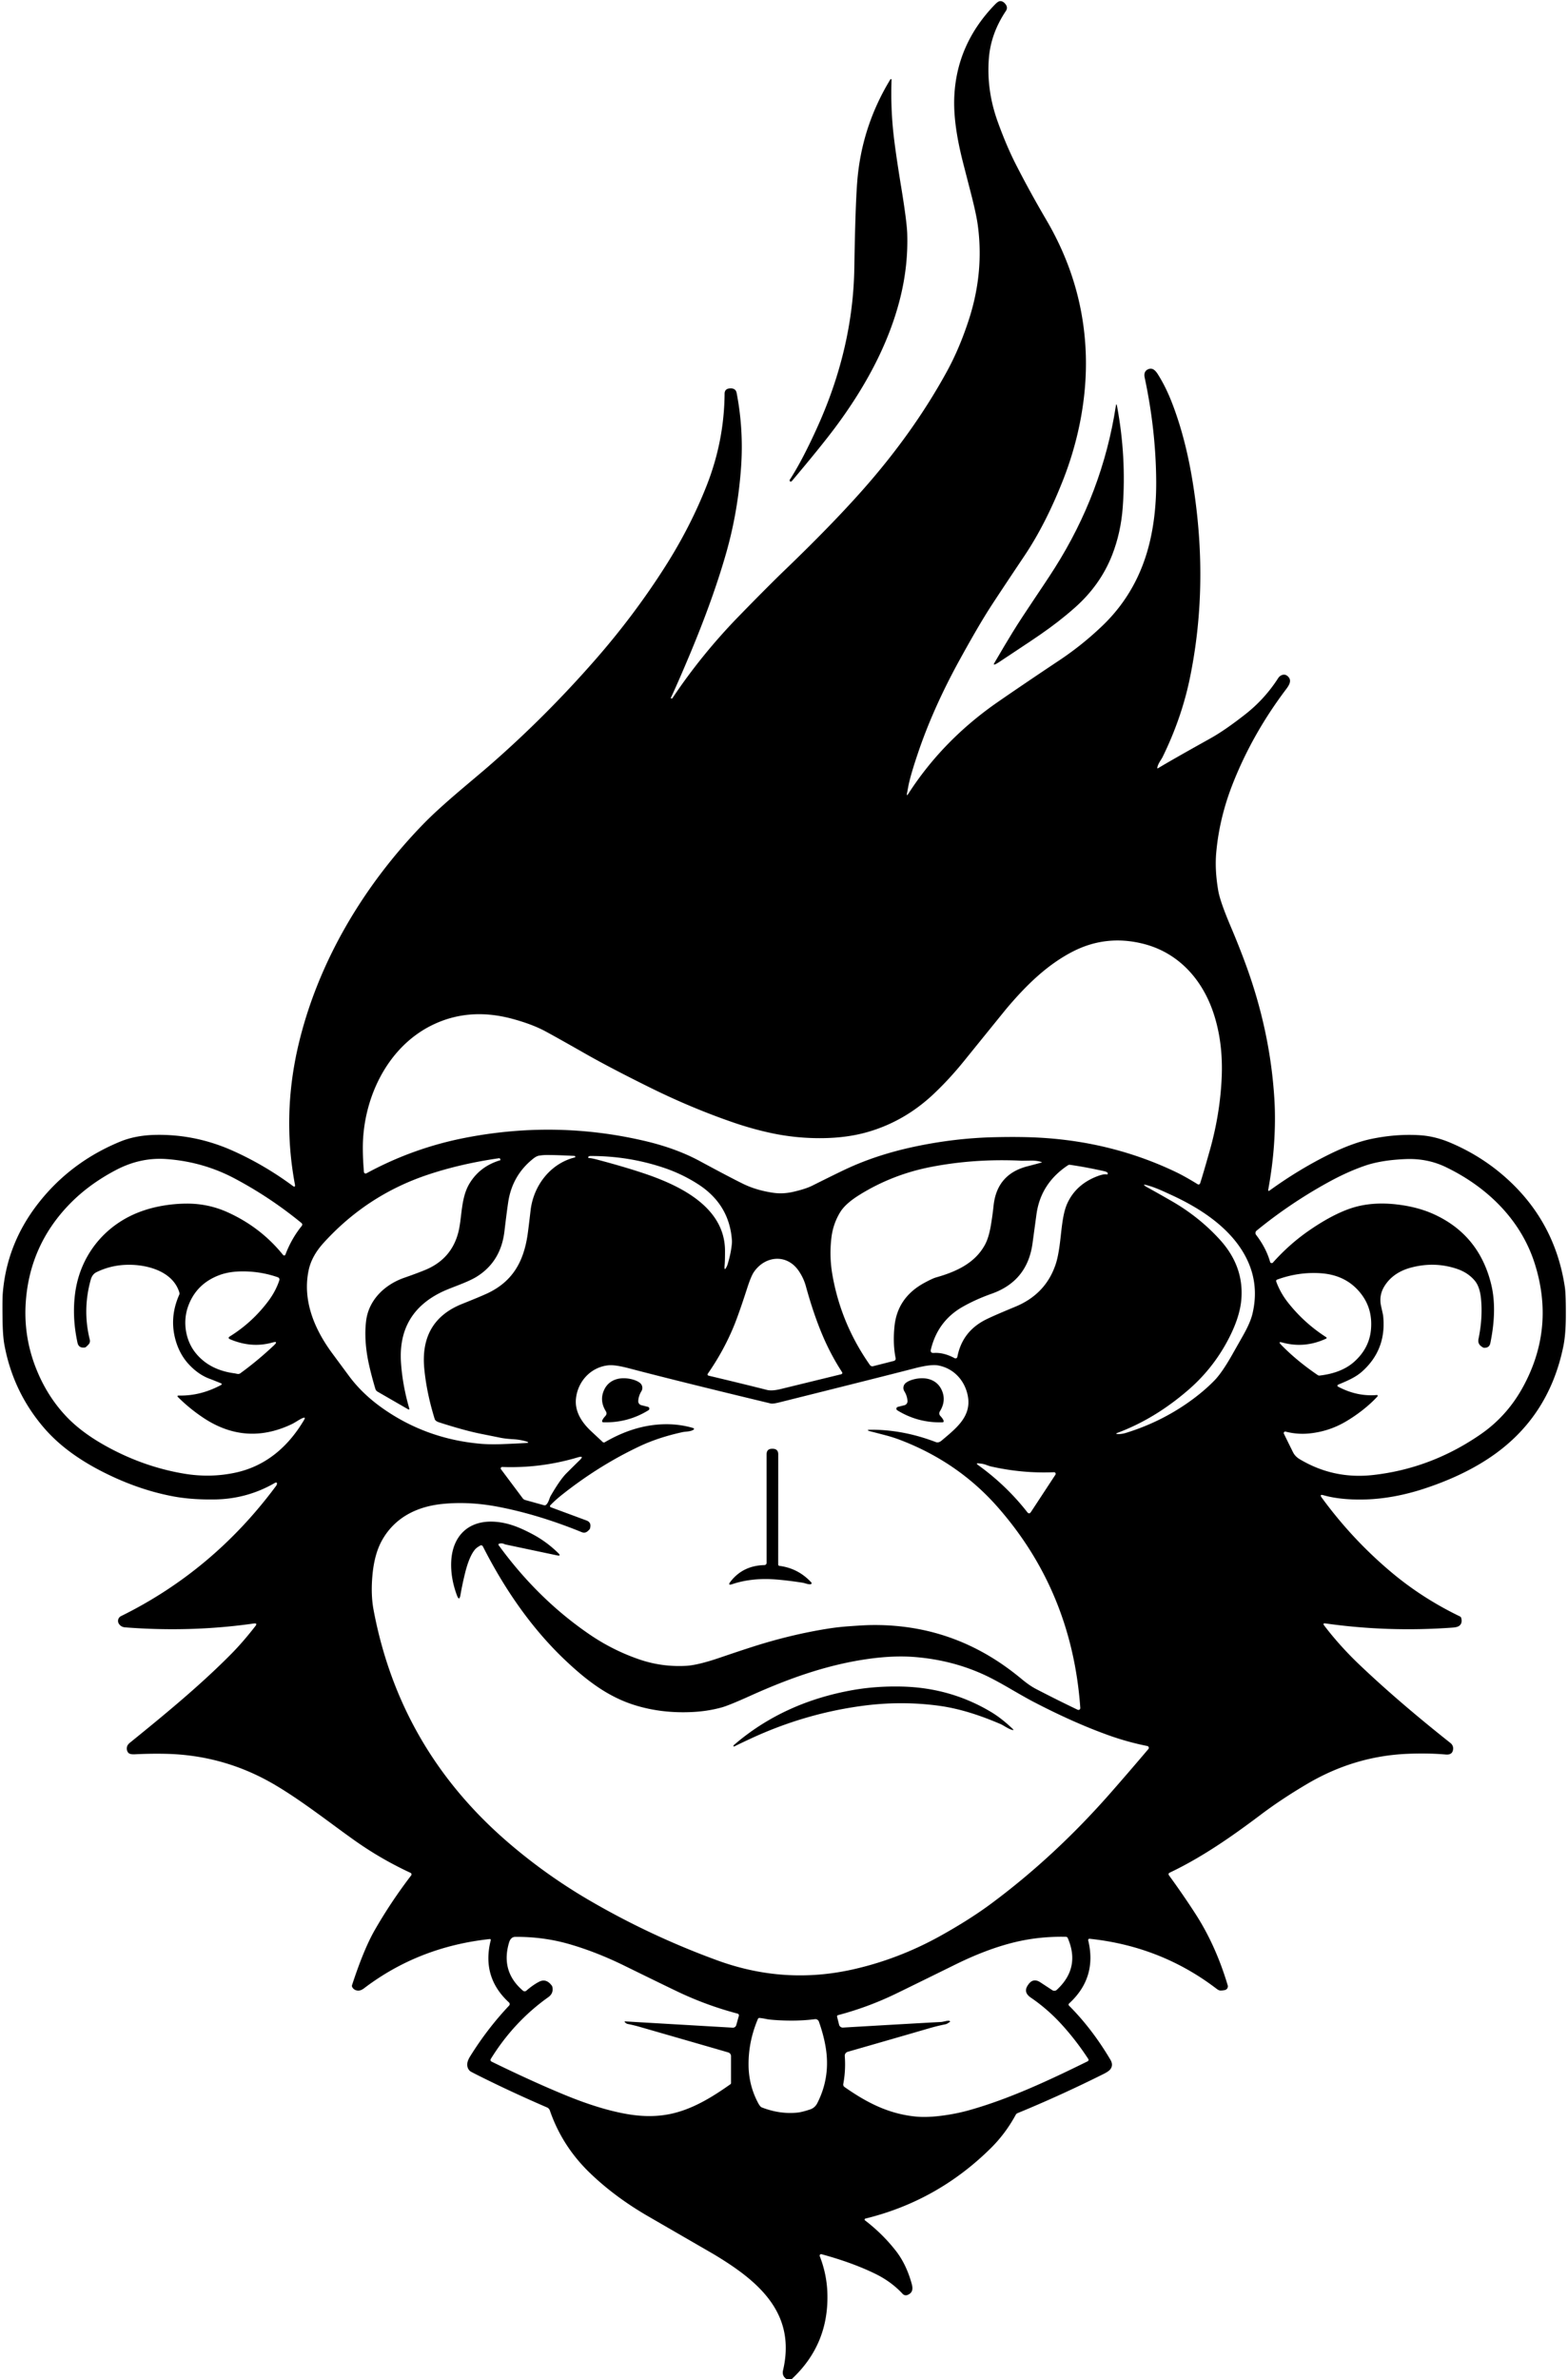 <?xml version="1.0" encoding="UTF-8" standalone="no"?>
<!DOCTYPE svg PUBLIC "-//W3C//DTD SVG 1.1//EN" "http://www.w3.org/Graphics/SVG/1.1/DTD/svg11.dtd">
<svg xmlns="http://www.w3.org/2000/svg" version="1.1" viewBox="0.00 0.00 677.00 1027.00">
<path fill="#000000" d="
  M 341.74 1027.00
  L 339.75 1027.00
  Q 337.50 1025.65 338.09 1023.11
  Q 340.70 1011.95 337.49 1002.56
  C 332.92 989.18 320.08 980.24 308.52 973.23
  Q 308.07 972.96 279.84 956.64
  Q 265.58 948.40 254.79 938.03
  Q 242.72 926.43 237.41 910.98
  A 2.23 2.22 -87.9 0 0 236.19 909.66
  Q 220.76 902.99 206.92 896.07
  Q 203.24 894.23 202.97 893.99
  Q 201.55 892.74 201.77 890.62
  Q 201.91 889.34 203.05 887.51
  Q 210.44 875.64 219.80 865.71
  A 0.96 0.96 0.0 0 0 219.75 864.34
  Q 207.84 853.41 211.89 837.46
  A 0.39 0.38 -85.7 0 0 211.48 836.97
  Q 180.81 840.27 157.22 858.20
  Q 155.79 859.28 154.62 859.23
  Q 152.97 859.16 152.14 857.83
  A 1.24 1.22 38.7 0 1 152.02 856.80
  Q 157.07 841.34 161.82 833.07
  Q 168.77 820.96 177.52 809.51
  A 0.74 0.74 0.0 0 0 177.24 808.39
  Q 164.81 802.62 153.76 794.87
  C 143.43 787.62 130.95 777.66 118.80 770.48
  Q 96.95 757.56 71.51 757.02
  Q 65.19 756.88 58.28 757.22
  Q 56.07 757.33 55.42 756.59
  Q 54.54 755.59 54.82 754.07
  Q 55.00 753.11 56.13 752.20
  C 71.80 739.51 86.83 727.10 100.00 713.75
  Q 104.90 708.78 110.24 701.92
  Q 111.33 700.52 109.57 700.77
  Q 82.43 704.64 53.98 702.43
  C 52.80 702.34 51.87 701.77 51.30 700.84
  A 2.29 2.29 0.0 0 1 52.24 697.59
  Q 91.93 678.03 118.96 641.69
  Q 119.45 641.04 119.48 640.92
  Q 119.90 639.39 118.52 640.18
  Q 106.55 647.06 92.52 647.23
  Q 82.58 647.35 74.86 645.91
  Q 61.10 643.34 47.38 636.80
  C 36.58 631.66 26.56 625.14 18.94 616.26
  Q 5.67 600.78 1.91 580.54
  Q 1.19 576.67 1.10 569.53
  Q 0.99 560.96 1.19 558.38
  Q 2.88 536.83 16.59 519.32
  Q 30.45 501.62 51.82 492.80
  C 56.49 490.87 61.62 489.99 66.90 489.87
  Q 84.34 489.47 100.62 496.76
  C 109.70 500.83 118.41 505.97 126.36 511.85
  Q 127.62 512.79 127.33 511.24
  Q 121.70 481.14 128.93 450.71
  C 137.43 414.97 157.09 382.21 182.54 355.93
  C 190.92 347.27 202.98 337.66 210.85 330.84
  Q 235.21 309.70 257.02 284.77
  Q 273.79 265.61 287.14 244.65
  Q 298.07 227.49 305.10 209.62
  Q 312.68 190.36 312.85 169.97
  Q 312.87 167.88 314.95 167.67
  Q 317.62 167.40 318.05 169.61
  Q 321.10 185.41 319.97 201.58
  Q 318.63 220.65 313.66 238.26
  Q 308.01 258.23 297.73 282.74
  Q 292.74 294.63 289.61 301.29
  Q 289.56 301.40 289.68 301.42
  L 290.01 301.49
  Q 290.21 301.53 290.33 301.36
  Q 302.87 282.55 319.12 265.86
  Q 331.66 252.99 338.96 245.96
  Q 358.73 226.95 372.12 211.88
  Q 394.27 186.95 408.83 160.35
  Q 414.34 150.28 418.35 137.87
  Q 424.93 117.55 422.16 97.14
  Q 421.52 92.41 419.13 83.13
  Q 415.99 70.94 415.56 69.23
  C 413.26 60.00 411.60 50.42 412.04 41.45
  Q 413.14 18.95 429.50 2.03
  Q 430.82 0.67 431.53 0.53
  Q 433.00 0.25 434.21 1.90
  Q 435.25 3.31 434.28 4.77
  Q 427.83 14.42 426.97 25.04
  Q 425.85 38.87 430.76 52.50
  Q 434.54 63.00 438.69 71.12
  Q 444.62 82.75 451.80 94.99
  Q 467.95 122.54 468.82 153.51
  C 469.33 171.72 465.64 190.29 458.97 207.24
  Q 451.53 226.15 442.35 239.85
  Q 430.90 256.95 427.40 262.40
  Q 422.34 270.27 414.32 284.85
  Q 402.88 305.65 396.28 325.24
  Q 393.04 334.83 392.15 339.53
  Q 391.73 341.78 391.62 342.37
  Q 391.30 343.97 392.19 342.60
  Q 407.12 319.43 430.79 303.03
  Q 441.43 295.66 457.47 284.96
  Q 467.39 278.34 476.03 270.05
  Q 491.47 255.23 496.52 233.54
  Q 499.28 221.67 499.20 207.75
  Q 499.06 185.67 494.23 163.00
  Q 493.63 160.16 495.92 159.31
  C 497.88 158.59 499.14 160.30 500.07 161.79
  Q 503.37 167.07 505.95 173.70
  Q 510.37 185.05 513.22 198.68
  Q 515.10 207.66 516.42 218.41
  Q 521.15 256.94 513.69 292.95
  Q 510.14 310.05 501.97 326.74
  C 501.35 328.00 500.07 329.44 499.69 331.27
  Q 499.57 331.85 500.07 331.55
  Q 506.02 327.96 522.51 318.77
  Q 528.97 315.17 537.75 308.26
  Q 546.14 301.66 551.90 292.66
  C 552.63 291.52 554.36 290.65 555.70 291.66
  C 558.00 293.38 556.79 295.51 555.34 297.43
  Q 540.69 316.82 532.21 338.42
  Q 526.48 353.01 525.13 367.92
  Q 524.44 375.54 526.01 384.55
  Q 526.82 389.21 531.45 400.11
  Q 535.20 408.93 538.30 417.49
  Q 548.48 445.68 550.23 474.49
  Q 550.79 483.66 550.07 494.03
  Q 549.43 503.32 547.59 513.43
  Q 547.42 514.41 548.23 513.83
  Q 560.83 504.73 573.87 498.29
  Q 584.21 493.18 592.60 491.50
  Q 603.31 489.35 613.30 490.03
  Q 619.69 490.47 626.32 493.29
  Q 639.19 498.76 649.50 507.76
  Q 671.38 526.88 675.65 555.67
  Q 676.12 558.80 676.06 568.51
  Q 676.01 576.20 674.96 581.28
  Q 668.51 612.61 642.47 629.68
  Q 630.64 637.44 614.65 642.65
  Q 596.86 648.44 580.36 646.98
  Q 575.44 646.54 571.42 645.40
  Q 569.53 644.87 570.69 646.46
  Q 583.85 664.48 600.78 678.69
  Q 614.10 689.87 630.33 697.71
  A 1.09 1.05 6.5 0 1 630.91 698.41
  Q 631.49 700.64 630.08 701.74
  Q 629.27 702.38 627.26 702.53
  Q 599.44 704.57 572.30 700.74
  Q 570.90 700.54 571.76 701.67
  Q 578.51 710.53 587.04 718.64
  Q 603.67 734.47 626.18 752.30
  Q 627.57 753.40 627.39 755.06
  Q 627.13 757.57 624.23 757.32
  Q 616.53 756.65 607.74 757.02
  Q 584.73 757.98 564.30 770.06
  Q 553.24 776.59 544.46 783.21
  C 532.11 792.51 519.25 801.56 504.94 808.36
  A 0.71 0.71 0.0 0 0 504.68 809.42
  Q 511.03 818.14 516.23 826.22
  Q 524.95 839.76 530.07 856.93
  A 1.63 1.62 -15.1 0 1 528.89 858.98
  Q 527.94 859.20 526.96 859.20
  Q 526.26 859.21 525.25 858.43
  Q 501.24 840.08 470.43 836.85
  A 0.55 0.55 0.0 0 0 469.84 837.52
  Q 473.75 853.61 461.65 864.73
  Q 461.09 865.25 461.62 865.78
  Q 471.54 875.73 479.42 889.05
  Q 480.77 891.31 479.44 893.13
  Q 478.73 894.09 476.48 895.21
  Q 457.76 904.55 439.34 912.12
  A 1.54 1.52 2.6 0 0 438.56 912.82
  Q 434.12 921.01 427.64 927.39
  Q 404.68 950.03 373.64 957.63
  A 0.44 0.44 0.0 0 0 373.48 958.41
  Q 381.08 964.24 386.79 971.55
  Q 391.30 977.32 393.63 985.75
  C 394.24 987.93 394.11 989.70 391.80 990.61
  A 1.88 1.88 0.0 0 1 389.73 990.13
  Q 384.81 984.82 377.86 981.44
  Q 367.93 976.60 354.69 973.01
  A 0.63 0.63 0.0 0 0 353.94 973.85
  Q 356.88 981.42 357.21 989.27
  Q 358.13 1011.84 341.74 1027.00
  Z
  M 252.78 454.85
  Q 241.57 448.46 235.64 445.24
  Q 229.89 442.12 221.26 439.78
  Q 202.41 434.68 186.49 442.53
  C 166.88 452.19 156.63 474.58 156.65 495.51
  Q 156.65 500.19 157.13 505.86
  A 0.74 0.73 73.1 0 0 158.22 506.45
  Q 178.44 495.46 201.03 491.09
  Q 240.10 483.52 278.34 492.47
  Q 291.93 495.65 302.19 501.20
  Q 315.25 508.26 320.84 510.99
  Q 326.58 513.81 333.94 514.87
  Q 338.05 515.46 342.51 514.44
  Q 347.84 513.22 350.77 511.75
  Q 361.18 506.54 365.33 504.60
  Q 378.61 498.40 394.75 494.97
  Q 412.27 491.24 429.50 490.86
  Q 440.67 490.61 448.75 491.06
  Q 480.34 492.81 507.70 505.90
  Q 511.59 507.76 517.10 511.16
  A 0.73 0.73 0.0 0 0 518.17 510.77
  Q 519.34 507.21 522.34 496.57
  Q 526.81 480.71 527.48 465.04
  Q 528.14 449.57 523.76 436.77
  C 518.88 422.51 508.70 411.27 493.89 407.45
  Q 477.72 403.28 463.19 410.73
  C 451.99 416.48 442.93 425.46 434.70 435.19
  Q 434.28 435.68 416.12 458.11
  Q 409.92 465.77 403.17 472.15
  Q 390.73 483.91 374.90 488.54
  Q 366.04 491.14 355.20 491.27
  Q 343.78 491.41 332.80 489.04
  Q 324.82 487.31 316.92 484.61
  Q 298.56 478.32 280.29 469.26
  Q 263.26 460.82 252.78 454.85
  Z
  M 176.73 608.04
  A 0.29 0.29 0.0 0 1 176.31 608.37
  L 163.04 600.71
  Q 162.30 600.28 162.06 599.47
  Q 159.28 590.08 158.40 584.13
  Q 157.28 576.44 158.09 570.04
  C 159.25 560.95 166.26 554.42 174.53 551.54
  Q 179.65 549.76 183.42 548.23
  Q 194.87 543.57 197.87 531.98
  C 199.55 525.50 198.86 517.16 202.76 510.77
  Q 207.26 503.40 216.03 500.79
  Q 216.09 500.77 216.08 500.70
  L 215.98 500.34
  Q 215.87 499.88 215.40 499.95
  Q 198.65 502.36 184.41 507.16
  Q 158.37 515.94 139.74 536.45
  C 136.45 540.07 134.17 543.97 133.26 548.29
  C 130.55 561.18 135.61 573.54 143.46 584.16
  Q 149.91 592.89 150.80 594.08
  Q 156.61 601.90 165.62 608.17
  Q 184.20 621.10 207.34 623.18
  Q 211.56 623.56 217.21 623.33
  Q 223.08 623.10 227.10 622.86
  Q 229.01 622.74 227.18 622.18
  Q 224.65 621.41 221.62 621.23
  Q 218.27 621.04 216.06 620.59
  Q 214.05 620.18 207.42 618.85
  Q 200.44 617.44 189.63 613.96
  Q 187.97 613.43 187.69 612.51
  Q 184.19 601.25 183.19 590.79
  Q 181.22 570.14 199.56 562.81
  Q 207.11 559.79 210.14 558.40
  C 221.39 553.23 226.11 544.50 227.81 532.82
  Q 228.18 530.25 229.08 522.51
  C 230.31 511.83 237.54 502.27 248.17 499.59
  Q 248.41 499.53 248.39 499.30
  Q 248.36 498.96 248.02 498.94
  Q 240.00 498.52 235.76 498.55
  Q 234.55 498.56 232.88 498.80
  Q 231.68 498.98 230.36 500.02
  Q 221.18 507.23 219.42 518.92
  Q 218.84 522.73 217.79 531.54
  Q 216.25 544.40 206.12 550.88
  C 201.86 553.61 194.98 555.61 190.68 557.70
  Q 171.67 566.93 173.14 588.27
  Q 173.80 597.94 176.73 608.04
  Z
  M 315.54 540.08
  Q 316.11 536.79 316.02 535.48
  Q 314.97 519.84 301.31 511.09
  Q 294.42 506.68 286.64 504.07
  Q 271.28 498.91 254.81 498.98
  A 1.01 0.83 8.4 0 0 253.93 499.51
  Q 253.89 499.61 254.06 499.76
  Q 254.17 499.86 254.30 499.86
  Q 255.30 499.87 257.95 500.57
  Q 268.83 503.44 277.28 506.23
  C 292.68 511.32 312.97 520.58 313.03 539.87
  Q 313.04 544.17 312.87 546.00
  Q 312.56 549.41 313.96 546.28
  Q 314.20 545.73 314.86 543.20
  Q 315.26 541.63 315.54 540.08
  Z
  M 77.29 602.38
  Q 86.65 602.57 95.55 597.76
  A 0.35 0.35 0.0 0 0 95.52 597.13
  Q 91.54 595.51 90.90 595.28
  Q 85.77 593.50 81.46 588.83
  Q 77.77 584.82 76.02 579.17
  Q 72.88 568.99 77.40 558.84
  Q 77.59 558.43 77.46 557.99
  C 74.73 548.65 63.28 545.65 54.52 545.95
  Q 47.65 546.18 41.65 549.13
  Q 39.83 550.02 39.17 552.40
  Q 35.56 565.40 38.76 578.22
  Q 39.06 579.45 38.19 580.37
  Q 37.07 581.56 36.76 581.61
  Q 34.01 582.06 33.47 579.61
  Q 31.01 568.37 32.50 557.76
  C 34.37 544.55 41.91 533.17 53.41 526.41
  Q 60.76 522.09 70.20 520.45
  Q 75.44 519.54 80.75 519.53
  Q 90.04 519.51 98.43 523.33
  Q 112.68 529.83 122.24 541.71
  A 0.58 0.58 0.0 0 0 123.23 541.55
  Q 125.84 534.67 130.21 529.25
  Q 130.85 528.46 130.06 527.82
  Q 116.56 516.76 101.21 508.63
  Q 87.62 501.44 71.79 500.29
  Q 60.64 499.49 50.09 505.02
  Q 38.37 511.16 30.02 519.76
  Q 12.56 537.76 11.08 562.81
  Q 10.20 577.80 16.03 591.80
  Q 20.77 603.21 28.88 611.67
  Q 35.07 618.12 44.76 623.63
  Q 61.25 632.99 79.27 636.06
  Q 90.75 638.02 101.73 635.64
  C 114.88 632.78 124.49 624.40 131.29 612.90
  Q 132.14 611.46 130.61 612.12
  C 129.24 612.70 127.43 614.03 125.93 614.74
  Q 106.02 624.18 87.66 611.89
  Q 81.84 608.00 76.96 603.15
  Q 76.16 602.36 77.29 602.38
  Z
  M 594.76 602.73
  C 591.09 606.78 585.87 610.80 580.86 613.72
  Q 573.55 617.97 565.02 618.76
  Q 560.04 619.22 555.06 617.94
  A 0.64 0.64 0.0 0 0 554.33 618.84
  Q 557.31 624.92 558.28 626.86
  Q 559.19 628.68 561.16 629.85
  Q 575.76 638.58 592.80 636.68
  Q 617.96 633.87 639.36 619.05
  Q 650.68 611.21 657.49 598.81
  Q 671.45 573.39 662.68 545.54
  C 656.75 526.71 642.33 512.49 624.28 503.78
  Q 616.26 499.91 606.82 500.31
  Q 596.27 500.75 589.21 503.21
  Q 581.59 505.85 573.38 510.38
  Q 556.94 519.43 542.54 531.20
  A 1.32 1.31 -38.5 0 0 542.33 533.02
  Q 546.66 538.65 548.38 544.70
  A 0.72 0.71 -31.9 0 0 549.60 544.98
  Q 556.75 536.96 565.31 531.07
  Q 574.97 524.41 582.91 521.67
  Q 591.98 518.54 603.44 519.93
  Q 612.18 520.99 618.97 524.06
  Q 638.52 532.91 643.79 554.18
  Q 646.49 565.07 643.47 579.74
  Q 643.02 581.93 640.60 581.75
  Q 640.45 581.74 639.71 581.25
  Q 637.92 580.04 638.36 577.93
  Q 640.24 568.86 639.44 560.62
  Q 638.94 555.48 636.84 552.91
  Q 633.87 549.28 628.89 547.64
  Q 619.42 544.50 609.43 547.09
  Q 601.57 549.13 597.83 555.03
  Q 595.27 559.06 596.29 563.73
  Q 597.15 567.62 597.16 567.72
  Q 598.82 582.39 588.14 591.97
  C 585.26 594.55 581.69 596.03 577.73 597.69
  A 0.46 0.46 0.0 0 0 577.70 598.52
  Q 585.88 602.89 594.47 602.15
  A 0.35 0.35 0.0 0 1 594.76 602.73
  Z
  M 449.53 501.53
  Q 447.53 500.93 445.35 500.96
  Q 441.20 501.02 441.19 501.02
  Q 420.96 500.03 402.16 503.66
  Q 385.33 506.90 371.08 515.76
  Q 365.09 519.48 362.81 523.15
  Q 359.75 528.10 359.00 534.02
  Q 357.98 542.18 359.41 550.34
  Q 363.12 571.45 375.60 589.20
  A 1.31 1.29 65.0 0 0 376.98 589.71
  L 385.97 587.42
  A 0.99 0.99 0.0 0 0 386.70 586.26
  Q 385.45 580.05 386.20 572.56
  Q 387.44 560.10 399.03 553.77
  Q 402.58 551.84 404.16 551.39
  C 412.76 548.94 420.96 545.31 425.32 537.18
  Q 426.91 534.21 427.80 529.02
  Q 428.54 524.64 428.98 520.47
  Q 430.40 506.82 443.62 503.42
  Q 447.79 502.34 449.53 501.84
  Q 450.07 501.69 449.53 501.53
  Z
  M 478.28 506.41
  Q 478.20 505.86 476.50 505.48
  Q 469.04 503.81 462.00 502.78
  Q 461.50 502.71 461.08 502.99
  Q 449.32 510.80 447.50 524.20
  Q 447.38 525.07 445.81 536.63
  Q 443.61 552.94 428.20 558.41
  Q 421.44 560.80 415.78 563.99
  Q 404.93 570.10 401.93 582.45
  Q 401.53 584.10 403.23 583.99
  Q 407.45 583.71 412.17 586.24
  A 0.81 0.81 0.0 0 0 413.35 585.68
  Q 415.39 575.07 424.94 569.95
  Q 427.83 568.39 438.33 564.05
  Q 451.73 558.52 455.94 545.26
  Q 456.79 542.58 457.45 537.92
  C 458.32 531.85 458.59 524.35 460.78 519.52
  Q 464.56 511.18 473.92 507.66
  Q 476.45 506.70 477.77 506.92
  Q 478.38 507.02 478.28 506.41
  Z
  M 505.23 515.56
  C 502.69 514.41 499.43 512.83 496.26 511.88
  Q 491.79 510.54 495.88 512.79
  Q 499.72 514.90 505.78 518.38
  Q 517.74 525.25 526.68 535.08
  Q 537.19 546.64 535.95 560.99
  Q 535.24 569.30 529.47 579.73
  Q 523.05 591.34 513.01 600.00
  Q 498.55 612.49 482.50 618.47
  Q 481.32 618.91 482.58 618.98
  Q 484.27 619.07 486.22 618.47
  Q 500.88 613.92 513.11 605.32
  Q 519.61 600.74 524.39 595.82
  Q 527.63 592.47 531.97 584.82
  Q 536.42 576.97 536.87 576.16
  Q 539.88 570.79 540.76 567.09
  Q 544.34 552.06 535.81 539.04
  C 528.86 528.45 517.11 520.95 505.23 515.56
  Z
  M 355.20 576.52
  Q 351.26 567.27 347.94 555.17
  Q 346.95 551.57 344.76 548.43
  C 339.66 541.13 330.41 542.03 325.58 548.94
  Q 324.29 550.77 322.62 555.97
  Q 318.90 567.50 316.65 572.89
  Q 312.30 583.29 305.71 592.79
  Q 305.14 593.61 306.11 593.84
  Q 321.22 597.43 331.10 599.94
  Q 333.28 600.50 337.07 599.57
  Q 346.75 597.21 363.23 593.18
  A 0.59 0.59 0.0 0 0 363.58 592.29
  Q 358.73 584.84 355.20 576.52
  Z
  M 99.29 576.82
  Q 109.06 570.72 115.95 561.46
  Q 119.08 557.25 120.61 552.60
  A 1.02 1.01 18.8 0 0 119.98 551.33
  Q 113.96 549.21 107.40 548.85
  Q 99.98 548.45 94.85 550.34
  Q 84.70 554.10 81.20 563.94
  C 78.82 570.63 80.08 578.51 84.39 583.91
  Q 90.32 591.34 101.22 592.78
  Q 101.28 592.79 102.40 593.01
  Q 103.21 593.17 103.76 592.77
  Q 111.25 587.33 118.27 580.71
  Q 120.39 578.71 117.59 579.50
  Q 108.60 582.01 99.39 578.10
  Q 98.11 577.55 99.29 576.82
  Z
  M 572.60 577.79
  Q 563.26 582.14 553.64 579.48
  Q 551.66 578.94 553.09 580.41
  Q 559.83 587.35 568.94 593.54
  A 1.29 1.24 -30.0 0 0 569.79 593.75
  Q 579.32 592.63 584.74 587.75
  Q 591.17 581.96 591.92 573.98
  Q 592.72 565.43 588.10 559.06
  Q 581.78 550.36 570.21 549.58
  Q 560.68 548.94 551.41 552.33
  A 0.65 0.65 0.0 0 0 551.02 553.16
  Q 552.80 558.04 556.08 562.20
  Q 563.08 571.10 572.64 577.22
  A 0.33 0.33 0.0 0 1 572.60 577.79
  Z
  M 240.49 671.36
  L 218.53 666.72
  Q 218.08 666.63 217.65 666.44
  Q 216.65 666.01 215.59 666.31
  Q 214.95 666.49 215.34 667.03
  Q 232.32 690.34 254.68 705.58
  Q 264.59 712.33 275.90 716.23
  Q 285.70 719.61 296.17 719.05
  Q 301.26 718.78 310.73 715.55
  Q 320.15 712.34 325.61 710.61
  Q 341.55 705.55 357.22 703.03
  Q 361.62 702.32 366.45 701.97
  Q 372.90 701.50 375.75 701.45
  Q 408.92 700.85 435.44 720.32
  Q 438.27 722.39 441.32 724.92
  Q 444.54 727.59 447.33 729.04
  Q 456.49 733.80 465.29 738.00
  A 0.80 0.80 0.0 0 0 466.43 737.22
  Q 462.87 687.03 430.75 650.51
  Q 413.78 631.21 388.92 621.64
  Q 385.79 620.43 382.48 619.56
  Q 378.29 618.46 376.18 617.92
  Q 373.10 617.13 376.28 617.13
  Q 390.04 617.12 404.05 622.46
  Q 405.25 622.92 406.57 621.80
  C 413.04 616.33 419.71 611.22 417.79 602.18
  C 416.40 595.64 411.64 590.58 405.01 589.37
  Q 401.90 588.80 394.85 590.63
  Q 381.44 594.10 336.48 605.33
  Q 333.71 606.03 332.75 605.80
  Q 293.06 596.26 271.54 590.61
  Q 265.57 589.05 262.79 589.31
  C 255.13 590.04 249.47 596.21 248.68 603.68
  Q 247.91 610.93 255.26 617.80
  Q 257.92 620.28 260.23 622.44
  A 0.74 0.73 -38.3 0 0 261.11 622.54
  Q 271.46 616.49 281.77 615.15
  Q 290.79 613.99 298.86 616.27
  Q 300.43 616.71 298.94 617.39
  C 297.65 617.98 295.86 617.91 294.67 618.17
  Q 284.35 620.43 276.38 624.17
  Q 258.68 632.48 242.54 645.29
  Q 239.70 647.55 237.58 649.78
  A 0.52 0.49 31.3 0 0 237.80 650.59
  L 253.19 656.29
  Q 255.58 657.17 254.69 659.90
  Q 254.62 660.12 253.81 660.86
  Q 252.62 661.94 251.14 661.33
  Q 232.51 653.74 215.12 650.40
  Q 202.48 647.98 190.88 649.18
  C 179.90 650.31 170.42 655.08 164.96 664.83
  Q 161.72 670.61 160.85 679.47
  Q 160.01 688.04 161.29 694.89
  Q 172.59 755.10 219.56 795.42
  Q 235.87 809.43 254.42 820.24
  Q 280.85 835.66 309.82 846.22
  Q 338.65 856.73 368.29 850.07
  Q 388.14 845.61 406.40 835.40
  Q 418.88 828.42 427.95 821.69
  Q 455.41 801.32 479.45 773.95
  Q 487.46 764.83 495.82 754.96
  A 0.81 0.80 25.8 0 0 495.36 753.65
  Q 486.93 751.97 478.80 749.07
  Q 463.65 743.66 446.09 734.51
  Q 443.24 733.03 435.94 728.79
  Q 429.59 725.10 425.49 723.17
  Q 411.53 716.62 395.23 715.26
  Q 386.15 714.51 375.29 716.00
  C 357.37 718.47 340.71 724.41 323.78 732.05
  Q 314.70 736.14 311.62 736.99
  Q 305.45 738.70 298.53 739.00
  Q 285.63 739.58 274.22 736.06
  C 262.71 732.51 253.45 725.55 243.86 716.44
  C 229.26 702.57 217.67 685.58 208.48 667.48
  A 0.84 0.84 0.0 0 0 207.29 667.15
  C 206.26 667.80 205.60 668.13 204.80 669.18
  Q 202.53 672.16 200.88 678.68
  Q 199.66 683.54 198.81 688.43
  Q 198.31 691.37 197.27 688.58
  Q 194.54 681.22 194.81 674.22
  C 195.25 663.10 202.18 656.07 213.64 656.85
  C 219.54 657.25 224.56 659.36 230.07 662.30
  Q 236.00 665.46 241.02 670.37
  Q 242.46 671.78 240.49 671.36
  Z
  M 237.72 645.76
  Q 241.80 638.68 244.62 635.87
  Q 248.96 631.55 250.25 630.31
  Q 252.46 628.18 249.52 629.05
  Q 233.48 633.83 216.83 633.21
  A 0.62 0.61 -17.2 0 0 216.31 634.19
  L 225.70 646.74
  A 1.96 1.95 -10.4 0 0 226.75 647.46
  L 234.91 649.73
  A 0.92 0.92 0.0 0 0 235.77 649.54
  C 236.89 648.57 237.19 646.68 237.72 645.76
  Z
  M 423.39 631.74
  Q 422.71 631.67 422.55 631.65
  Q 421.11 631.51 422.28 632.36
  Q 434.50 641.16 443.51 652.69
  Q 444.37 653.79 445.13 652.63
  L 455.68 636.56
  A 0.70 0.70 0.0 0 0 455.06 635.47
  Q 441.36 636.06 427.68 632.94
  Q 427.21 632.83 425.58 632.23
  Q 424.63 631.88 423.39 631.74
  Z
  M 269.87 872.52
  L 316.35 875.23
  A 1.51 1.51 0.0 0 0 317.89 874.13
  L 319.01 870.12
  A 0.78 0.78 0.0 0 0 318.46 869.16
  Q 304.97 865.59 292.57 859.67
  Q 286.22 856.64 269.55 848.46
  Q 257.55 842.58 246.04 839.23
  Q 234.75 835.94 222.48 836.03
  Q 220.51 836.04 219.77 838.56
  Q 216.11 850.97 225.78 859.25
  A 1.15 1.14 44.8 0 0 227.27 859.25
  Q 230.19 856.71 232.82 855.38
  Q 235.96 853.80 238.40 857.31
  Q 238.41 857.32 238.47 857.57
  Q 239.10 860.38 236.75 862.05
  Q 221.88 872.63 211.98 888.61
  Q 211.43 889.49 212.36 889.94
  Q 230.00 898.56 243.96 904.30
  Q 259.36 910.64 271.31 912.61
  Q 280.99 914.21 289.29 912.50
  C 298.66 910.57 307.08 905.52 315.38 899.63
  A 0.58 0.57 72.7 0 0 315.62 899.16
  L 315.62 887.50
  A 1.66 1.66 0.0 0 0 314.43 885.91
  Q 305.59 883.34 276.52 874.97
  Q 273.74 874.16 270.94 873.61
  Q 270.47 873.52 269.74 872.82
  A 0.18 0.17 68.7 0 1 269.87 872.52
  Z
  M 410.01 872.83
  Q 409.92 872.83 409.25 873.31
  Q 408.76 873.66 407.99 873.81
  Q 404.57 874.50 400.87 875.58
  Q 389.39 878.93 366.02 885.64
  A 1.78 1.77 -10.2 0 0 364.74 887.48
  Q 365.20 893.62 364.09 899.54
  A 1.30 1.29 23.0 0 0 364.62 900.83
  C 374.33 907.64 383.81 912.52 395.68 913.62
  Q 400.55 914.06 407.32 913.13
  Q 413.33 912.31 418.77 910.76
  C 435.94 905.90 452.80 898.02 469.61 889.74
  A 0.69 0.68 60.4 0 0 469.88 888.75
  Q 464.50 880.50 458.09 873.53
  Q 452.16 867.09 445.04 862.23
  Q 441.71 859.95 443.77 856.93
  L 443.93 856.69
  Q 446.04 853.59 449.17 855.65
  L 454.35 859.05
  A 1.58 1.57 40.0 0 0 456.29 858.89
  Q 466.57 849.38 461.01 836.54
  A 0.87 0.86 78.9 0 0 460.23 836.01
  Q 448.47 835.75 437.49 838.49
  Q 425.87 841.39 412.64 847.90
  Q 391.00 858.55 386.50 860.72
  Q 374.63 866.43 361.90 869.80
  Q 361.28 869.97 361.44 870.60
  L 362.29 873.97
  A 1.64 1.64 0.0 0 0 363.97 875.19
  Q 395.61 873.33 406.36 872.77
  Q 406.79 872.74 408.07 872.45
  Q 409.43 872.13 409.89 872.28
  A 0.33 0.23 43.2 0 1 410.01 872.83
  Z
  M 331.12 871.54
  Q 329.18 871.14 327.96 871.04
  Q 327.44 870.99 327.23 871.48
  Q 323.08 881.26 323.20 891.50
  Q 323.30 900.17 327.31 907.71
  Q 328.19 909.36 328.90 909.64
  Q 336.74 912.69 344.44 911.87
  Q 346.22 911.68 349.64 910.57
  Q 351.84 909.86 352.87 907.82
  C 356.84 900.03 357.95 891.84 356.40 883.13
  Q 355.49 878.00 353.56 872.61
  A 1.61 1.60 76.3 0 0 351.84 871.56
  Q 343.94 872.58 334.39 871.91
  Q 332.15 871.75 331.12 871.54
  Z"
/>
<path fill="#000000" d="
  M 341.06 206.99
  Q 346.56 198.47 353.04 184.07
  Q 368.30 150.20 368.86 115.74
  Q 369.29 89.09 370.11 78.52
  Q 371.94 55.02 384.14 34.73
  Q 384.97 33.34 384.92 34.96
  Q 384.56 45.36 385.58 55.94
  Q 386.40 64.32 389.13 80.94
  Q 391.53 95.63 391.70 100.79
  Q 392.16 114.47 388.75 128.32
  C 383.69 148.86 373.09 167.78 360.56 184.58
  Q 354.36 192.87 341.92 207.61
  A 0.64 0.50 -52.0 0 1 341.16 207.80
  L 341.14 207.79
  Q 340.73 207.50 341.06 206.99
  Z"
/>
<path fill="#000000" d="
  M 480.21 239.49
  Q 475.13 252.52 464.04 262.32
  C 453.75 271.41 445.67 276.20 431.18 285.91
  Q 430.31 286.49 429.70 286.74
  Q 428.76 287.14 429.27 286.25
  Q 434.09 277.99 437.09 273.11
  C 442.56 264.20 449.99 253.70 455.40 245.16
  Q 476.00 212.65 481.77 175.29
  Q 482.01 173.75 482.29 175.29
  Q 486.38 197.13 484.75 219.04
  Q 483.94 229.90 480.21 239.49
  Z"
/>
<path fill="#000000" d="
  M 405.84 609.14
  Q 405.15 610.27 406.05 611.24
  Q 407.24 612.51 407.44 613.37
  A 0.46 0.45 -7.4 0 1 407.01 613.92
  Q 396.39 614.28 387.41 608.74
  A 0.80 0.80 0.0 0 1 387.63 607.28
  L 390.50 606.55
  A 1.75 1.75 0.0 0 0 391.82 604.78
  Q 391.73 602.60 390.45 600.51
  A 2.76 2.75 -34.7 0 1 391.11 596.91
  Q 392.40 595.91 394.61 595.36
  C 399.48 594.14 404.41 595.32 406.55 599.92
  Q 408.68 604.49 405.84 609.14
  Z"
/>
<path fill="#000000" d="
  M 261.56 609.13
  Q 258.72 604.49 260.85 599.92
  C 262.98 595.32 267.91 594.14 272.78 595.35
  Q 274.99 595.90 276.28 596.90
  A 2.76 2.75 34.6 0 1 276.94 600.50
  Q 275.66 602.59 275.57 604.77
  A 1.75 1.75 0.0 0 0 276.89 606.53
  L 279.76 607.26
  A 0.80 0.80 0.0 0 1 279.98 608.72
  Q 271.01 614.26 260.40 613.91
  A 0.46 0.45 7.3 0 1 259.97 613.36
  Q 260.17 612.50 261.35 611.23
  Q 262.25 610.26 261.56 609.13
  Z"
/>
<path fill="#000000" d="
  M 336.58 675.90
  Q 344.69 676.97 350.29 683.05
  A 0.47 0.47 0.0 0 1 349.98 683.83
  C 348.80 683.94 347.57 683.32 346.32 683.13
  Q 335.85 681.54 330.27 681.58
  Q 322.60 681.63 316.19 683.78
  Q 313.98 684.52 315.41 682.68
  Q 320.80 675.76 330.03 675.56
  A 0.99 0.99 0.0 0 0 331.00 674.57
  L 330.99 627.75
  Q 330.99 625.32 333.43 625.35
  Q 333.49 625.35 333.60 625.35
  Q 336.01 625.37 336.01 627.75
  L 335.99 675.25
  Q 335.99 675.83 336.58 675.90
  Z"
/>
<path fill="#000000" d="
  M 431.95 744.16
  C 423.25 740.42 414.25 737.46 405.27 736.26
  Q 388.70 734.04 371.70 736.40
  Q 347.07 739.80 324.16 750.44
  Q 320.18 752.28 317.05 753.83
  A 0.27 0.26 -17.7 0 1 316.67 753.64
  Q 316.63 753.43 316.81 753.28
  Q 338.08 734.92 367.90 729.56
  Q 378.07 727.73 389.32 727.99
  Q 410.49 728.47 428.09 739.08
  Q 432.64 741.83 437.48 746.49
  A 0.16 0.16 0.0 0 1 437.34 746.77
  C 435.64 746.49 433.34 744.75 431.95 744.16
  Z"
/>
</svg>
